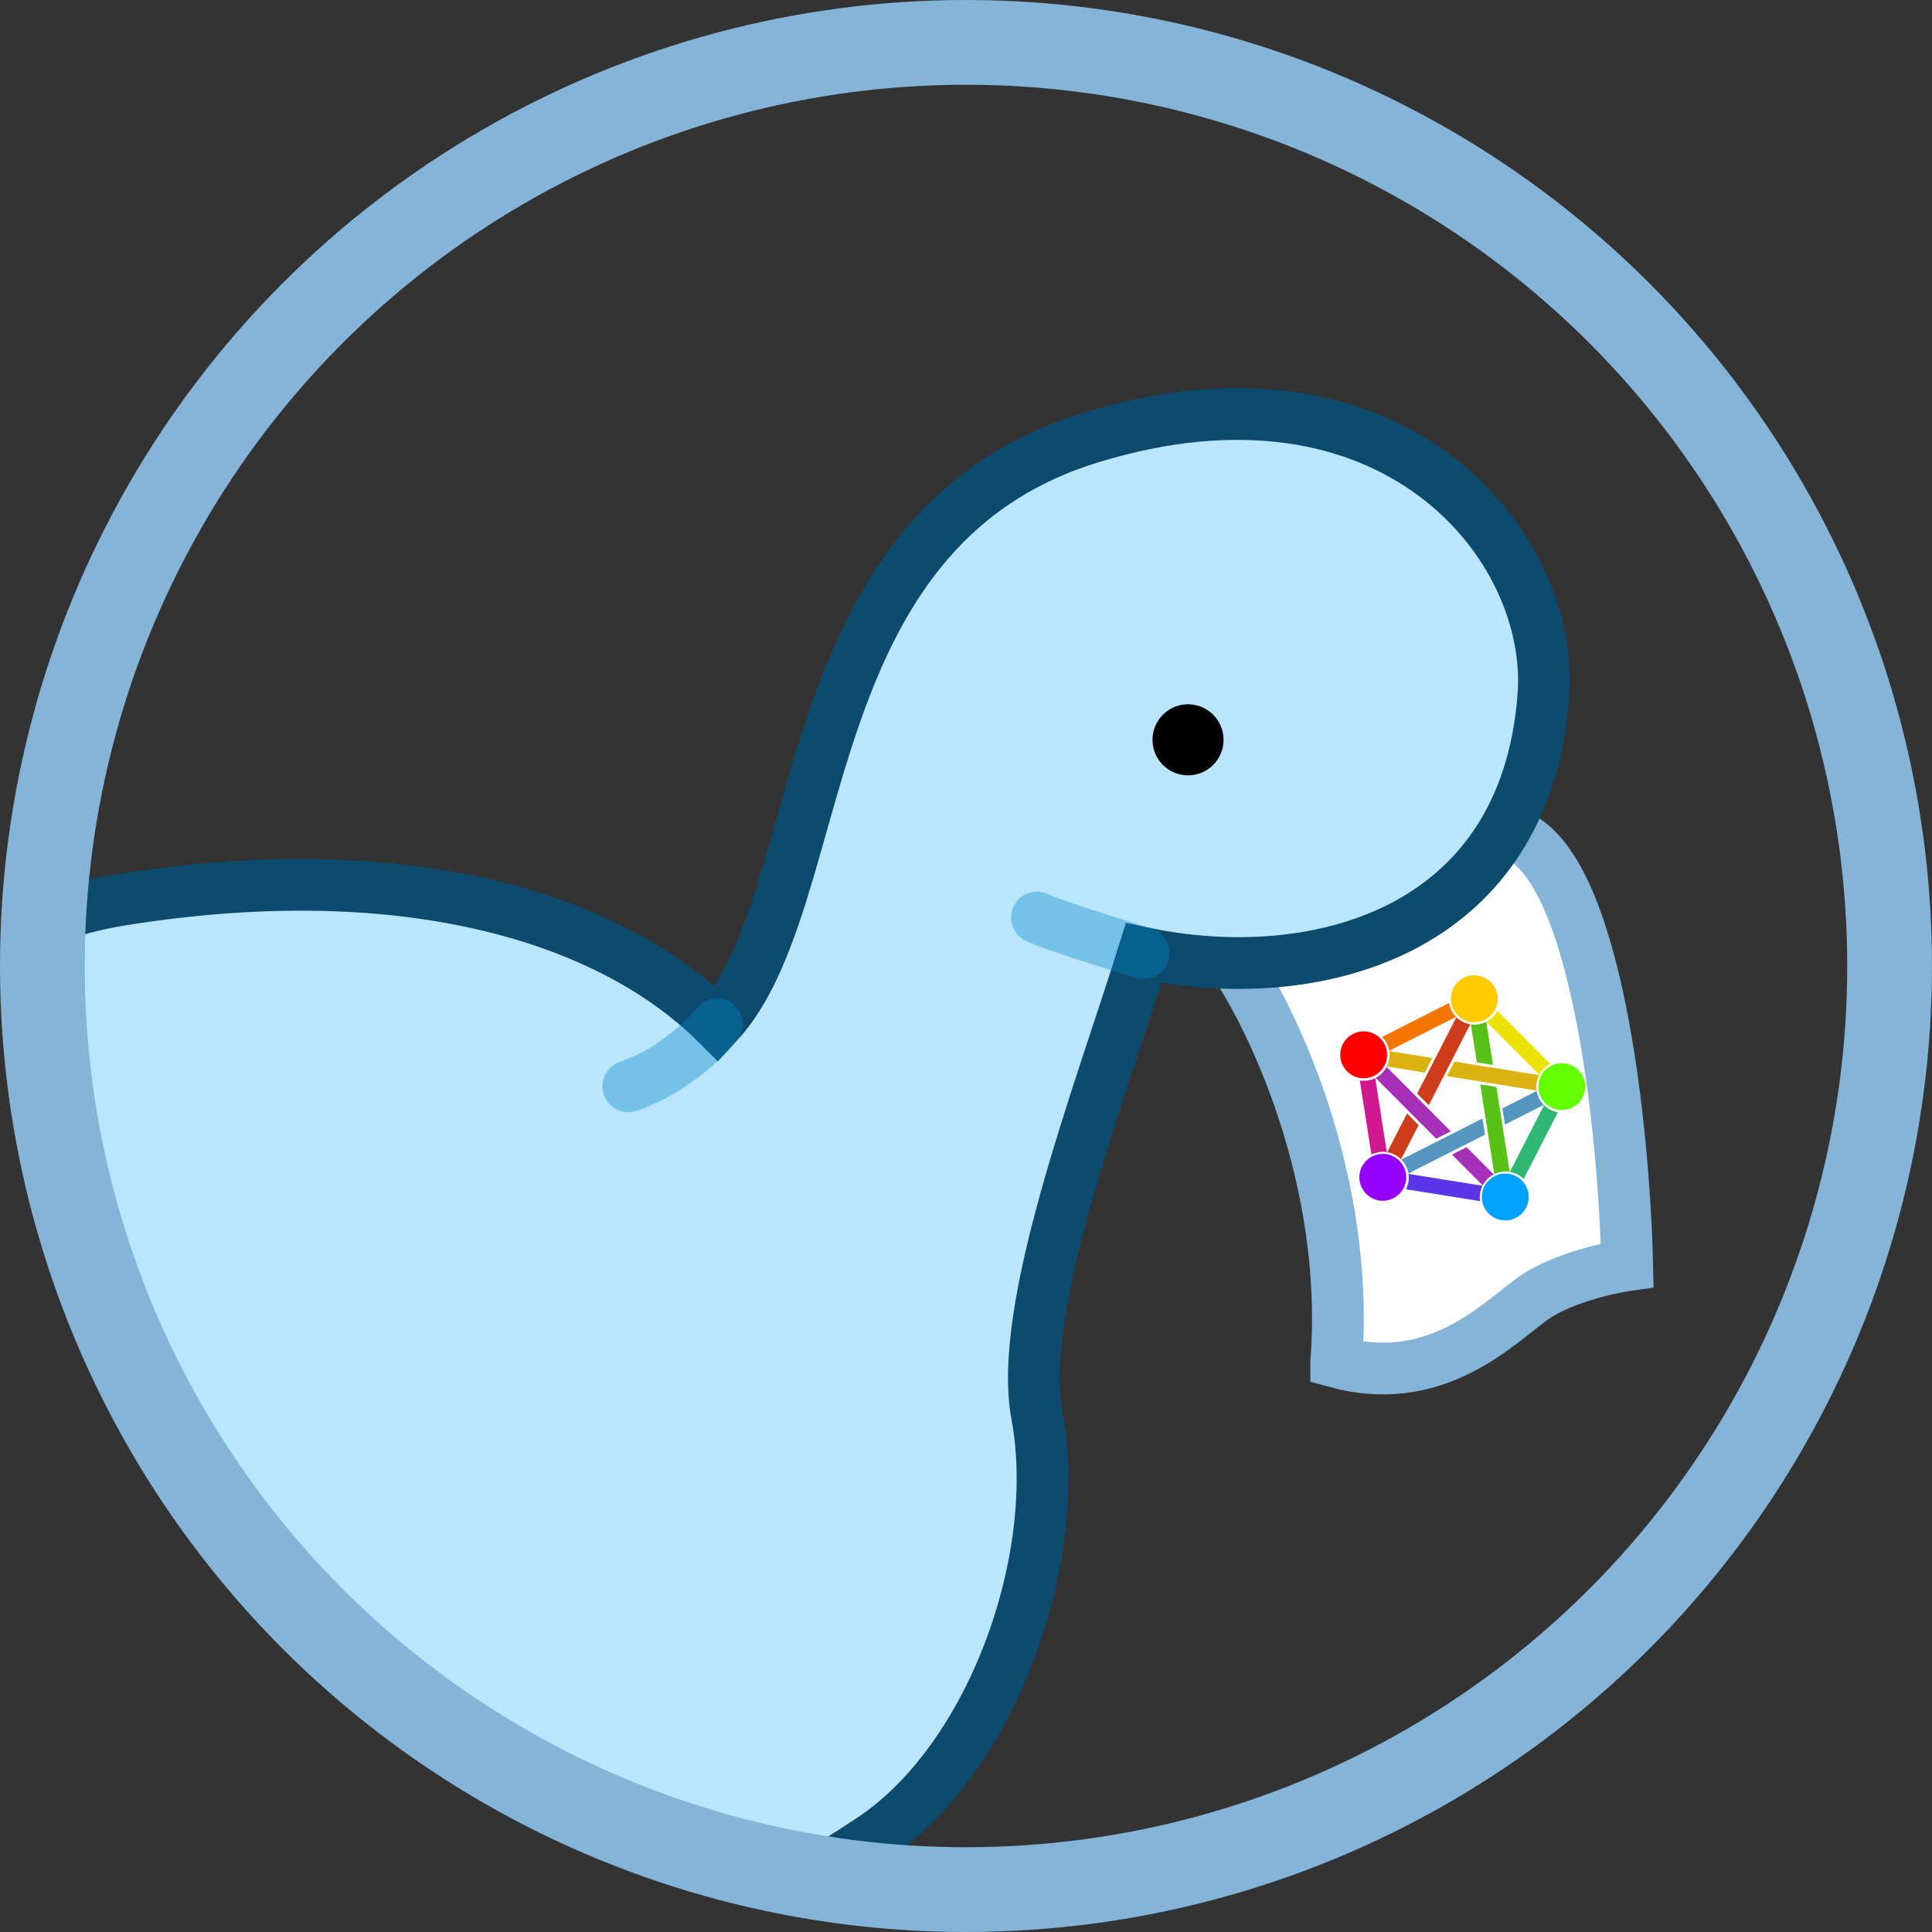 <?xml version="1.0" encoding="UTF-8" standalone="no"?>
<svg
  width="48"
  height="48"
  viewBox="0 0 112 112"
  version="1.1"
  id="svg5"
  xmlns="http://www.w3.org/2000/svg"
  xmlns:svg="http://www.w3.org/2000/svg"
  xmlns:rdf="http://www.w3.org/1999/02/22-rdf-syntax-ns#"
  xmlns:cc="http://creativecommons.org/ns#"
  xmlns:dc="http://purl.org/dc/elements/1.1/"
>
  <rect x="0" y="0" width="112" height="112" fill="#333333" stroke="none"/>
  <defs
    id="defs5"
  >
    <clipPath
      clipPathUnits="userSpaceOnUse"
      id="clipPath8"
    >
      <ellipse
        style="fill: #000000; stroke: #000000; stroke-width: 3.026; stroke-linejoin: miter; stroke-dasharray: none; stroke-dashoffset: 0; stroke-opacity: 1; paint-order: normal"
        id="ellipse8"
        cx="55.926"
        cy="56.073"
        transform="rotate(-0.075)"
        rx="54.487"
        ry="54.487"
      />
    </clipPath>
  </defs>
  <title id="title1">Fedify</title>
  <g
    id="g8"
    clip-path="url(#clipPath8)"
  >
    <g
      id="g5"
    >
      <path
        d="M 77.462,78.959 C 78.28,68.343 73.714,58.883 71.329,55.481 L 87.685,48.335 c 4.907,1.633 6.474,17.354 6.644,25.01 0,0 -3.578,0.51 -5.622,2.042 -2.085,1.562 -5.622,5.104 -11.245,3.573 z"
        fill="#ffffff"
        stroke="#84b5d9"
        stroke-width="3"
        stroke-linecap="round"
        id="path1"
      />
      <path
        d="M 7.062,52.159 C -5.557,54.178 -12.682,66.066 -17.661,73.277 c -0.858,13.392 -0.618,41.102 7.211,44.811 7.829,3.709 26.955,1.545 35.54,0 v 4.121 c 1.374,0.515 5.048,1.648 8.756,2.06 3.708,0.412 6.696,-1.202 7.726,-2.06 v -9.787 c 0.515,-0.343 2.987,-1.957 8.756,-5.666 7.211,-4.635 11.332,-16.482 9.786,-24.723 -1.159,-6.181 3.606,-18.543 6.181,-26.784 9.786,2.06 22.148,-1.03 23.178,-14.937 C 90.121,31.58 80.717,19.987 63.205,25.375 45.693,30.764 48.268,52.159 41.572,59.37 35.391,53.189 23.545,49.522 7.062,52.159 Z"
        fill="#bae6fd"
        stroke="#0c4a6e"
        stroke-width="3"
        stroke-linecap="round"
        id="path3"
      />
      <path
        d="M 66.296,55.249 C 64.579,54.734 60.939,53.601 60.115,53.189"
        stroke="#0284c7"
        stroke-opacity="0.37"
        stroke-width="3"
        stroke-linecap="round"
        id="path4"
        style="opacity: 1; fill: none; stroke-width: 3; stroke-linejoin: miter; stroke-dasharray: none; paint-order: normal"
      />
      <path
        d="m 41.572,59.37 c -0.687,0.859 -2.678,2.781 -5.151,3.606"
        stroke="#0284c7"
        stroke-opacity="0.37"
        stroke-width="3"
        stroke-linecap="round"
        id="path5"
        style="fill: none"
      />
      <circle
        cx="68.871"
        cy="42.888"
        r="2.06"
        fill="#000000"
        id="circle5"
      />
    </g>
    <g
      id="g2"
      transform="matrix(0.082,0,0,0.082,76.995,53.205)"
      style="display: inline"
    >
      <path
        style="color: #000000; font-style: normal; font-variant: normal; font-weight: normal; font-stretch: normal; font-size: medium; line-height: normal; font-family: sans-serif; font-variant-ligatures: normal; font-variant-position: normal; font-variant-caps: normal; font-variant-numeric: normal; font-variant-alternates: normal; font-feature-settings: normal; text-indent: 0; text-align: start; text-decoration: none; text-decoration-line: none; text-decoration-style: solid; text-decoration-color: #000000; letter-spacing: normal; word-spacing: normal; text-transform: none; writing-mode: lr-tb; direction: ltr; text-orientation: mixed; dominant-baseline: auto; baseline-shift: baseline; text-anchor: start; white-space: normal; shape-padding: 0; clip-rule: nonzero; display: inline; overflow: visible; visibility: visible; opacity: 1; isolation: auto; mix-blend-mode: normal; color-interpolation: sRGB; color-interpolation-filters: linearRGB; solid-color: #000000; solid-opacity: 1; vector-effect: none; fill: #a730b8; fill-opacity: 1; fill-rule: nonzero; stroke: none; stroke-width: 41.575; stroke-linecap: butt; stroke-linejoin: miter; stroke-miterlimit: 4; stroke-dasharray: none; stroke-dashoffset: 0; stroke-opacity: 1; color-rendering: auto; image-rendering: auto; shape-rendering: auto; text-rendering: auto; enable-background: accumulate"
        d="m 181.131,275.137 a 68.892,68.892 0 0 1 -29.465,29.328 l 161.758,162.389 38.998,-19.764 z m 213.363,214.188 -38.998,19.764 81.963,82.283 a 68.892,68.892 0 0 1 29.471,-29.332 z"
        id="path9722"
        transform="matrix(0.265,0,0,0.265,-6.679,32.496)"
      />
      <path
        style="color: #000000; font-style: normal; font-variant: normal; font-weight: normal; font-stretch: normal; font-size: medium; line-height: normal; font-family: sans-serif; font-variant-ligatures: normal; font-variant-position: normal; font-variant-caps: normal; font-variant-numeric: normal; font-variant-alternates: normal; font-feature-settings: normal; text-indent: 0; text-align: start; text-decoration: none; text-decoration-line: none; text-decoration-style: solid; text-decoration-color: #000000; letter-spacing: normal; word-spacing: normal; text-transform: none; writing-mode: lr-tb; direction: ltr; text-orientation: mixed; dominant-baseline: auto; baseline-shift: baseline; text-anchor: start; white-space: normal; shape-padding: 0; clip-rule: nonzero; display: inline; overflow: visible; visibility: visible; opacity: 1; isolation: auto; mix-blend-mode: normal; color-interpolation: sRGB; color-interpolation-filters: linearRGB; solid-color: #000000; solid-opacity: 1; vector-effect: none; fill: #5496be; fill-opacity: 1; fill-rule: nonzero; stroke: none; stroke-width: 41.575; stroke-linecap: butt; stroke-linejoin: miter; stroke-miterlimit: 4; stroke-dasharray: none; stroke-dashoffset: 0; stroke-opacity: 1; color-rendering: auto; image-rendering: auto; shape-rendering: auto; text-rendering: auto; enable-background: accumulate"
        d="m 581.646,339.391 -91.576,46.41 6.752,43.189 103.615,-52.514 A 68.892,68.892 0 0 1 581.646,339.391 Z M 436.908,412.742 220.383,522.477 a 68.892,68.892 0 0 1 18.795,37.09 L 443.66,455.934 Z"
        id="path9729"
        transform="matrix(0.265,0,0,0.265,-6.679,32.496)"
      />
      <path
        style="color: #000000; font-style: normal; font-variant: normal; font-weight: normal; font-stretch: normal; font-size: medium; line-height: normal; font-family: sans-serif; font-variant-ligatures: normal; font-variant-position: normal; font-variant-caps: normal; font-variant-numeric: normal; font-variant-alternates: normal; font-feature-settings: normal; text-indent: 0; text-align: start; text-decoration: none; text-decoration-line: none; text-decoration-style: solid; text-decoration-color: #000000; letter-spacing: normal; word-spacing: normal; text-transform: none; writing-mode: lr-tb; direction: ltr; text-orientation: mixed; dominant-baseline: auto; baseline-shift: baseline; text-anchor: start; white-space: normal; shape-padding: 0; clip-rule: nonzero; display: inline; overflow: visible; visibility: visible; opacity: 1; isolation: auto; mix-blend-mode: normal; color-interpolation: sRGB; color-interpolation-filters: linearRGB; solid-color: #000000; solid-opacity: 1; vector-effect: none; fill: #ce3d1a; fill-opacity: 1; fill-rule: nonzero; stroke: none; stroke-width: 41.575; stroke-linecap: butt; stroke-linejoin: miter; stroke-miterlimit: 4; stroke-dasharray: none; stroke-dashoffset: 0; stroke-opacity: 1; color-rendering: auto; image-rendering: auto; shape-rendering: auto; text-rendering: auto; enable-background: accumulate"
        d="M 367.275,142.438 262.795,346.408 293.643,377.375 404.266,161.418 A 68.892,68.892 0 0 1 367.275,142.438 Z m -131.654,257.021 -52.922,103.314 a 68.892,68.892 0 0 1 36.986,18.979 l 46.781,-91.328 z"
        id="path9713"
        transform="matrix(0.265,0,0,0.265,-6.679,32.496)"
      />
      <path
        style="color: #000000; font-style: normal; font-variant: normal; font-weight: normal; font-stretch: normal; font-size: medium; line-height: normal; font-family: sans-serif; font-variant-ligatures: normal; font-variant-position: normal; font-variant-caps: normal; font-variant-numeric: normal; font-variant-alternates: normal; font-feature-settings: normal; text-indent: 0; text-align: start; text-decoration: none; text-decoration-line: none; text-decoration-style: solid; text-decoration-color: #000000; letter-spacing: normal; word-spacing: normal; text-transform: none; writing-mode: lr-tb; direction: ltr; text-orientation: mixed; dominant-baseline: auto; baseline-shift: baseline; text-anchor: start; white-space: normal; shape-padding: 0; clip-rule: nonzero; display: inline; overflow: visible; visibility: visible; opacity: 1; isolation: auto; mix-blend-mode: normal; color-interpolation: sRGB; color-interpolation-filters: linearRGB; solid-color: #000000; solid-opacity: 1; vector-effect: none; fill: #d0188f; fill-opacity: 1; fill-rule: nonzero; stroke: none; stroke-width: 41.575; stroke-linecap: butt; stroke-linejoin: miter; stroke-miterlimit: 4; stroke-dasharray: none; stroke-dashoffset: 0; stroke-opacity: 1; color-rendering: auto; image-rendering: auto; shape-rendering: auto; text-rendering: auto; enable-background: accumulate"
        d="m 150.768,304.918 a 68.892,68.892 0 0 1 -34.416,7.195 68.892,68.892 0 0 1 -6.65,-0.695 l 30.902,197.662 a 68.892,68.892 0 0 1 34.416,-7.195 68.892,68.892 0 0 1 6.646,0.695 z"
        id="path1015"
        transform="matrix(0.265,0,0,0.265,-6.679,32.496)"
      />
      <path
        style="color: #000000; font-style: normal; font-variant: normal; font-weight: normal; font-stretch: normal; font-size: medium; line-height: normal; font-family: sans-serif; font-variant-ligatures: normal; font-variant-position: normal; font-variant-caps: normal; font-variant-numeric: normal; font-variant-alternates: normal; font-feature-settings: normal; text-indent: 0; text-align: start; text-decoration: none; text-decoration-line: none; text-decoration-style: solid; text-decoration-color: #000000; letter-spacing: normal; word-spacing: normal; text-transform: none; writing-mode: lr-tb; direction: ltr; text-orientation: mixed; dominant-baseline: auto; baseline-shift: baseline; text-anchor: start; white-space: normal; shape-padding: 0; clip-rule: nonzero; display: inline; overflow: visible; visibility: visible; opacity: 1; isolation: auto; mix-blend-mode: normal; color-interpolation: sRGB; color-interpolation-filters: linearRGB; solid-color: #000000; solid-opacity: 1; vector-effect: none; fill: #5b36e9; fill-opacity: 1; fill-rule: nonzero; stroke: none; stroke-width: 41.575; stroke-linecap: butt; stroke-linejoin: miter; stroke-miterlimit: 4; stroke-dasharray: none; stroke-dashoffset: 0; stroke-opacity: 1; color-rendering: auto; image-rendering: auto; shape-rendering: auto; text-rendering: auto; enable-background: accumulate"
        d="m 239.342,560.545 a 68.892,68.892 0 0 1 0.721,13.877 68.892,68.892 0 0 1 -7.268,27.18 l 197.629,31.713 a 68.892,68.892 0 0 1 -0.723,-13.879 68.892,68.892 0 0 1 7.27,-27.178 z"
        id="path1674"
        transform="matrix(0.265,0,0,0.265,-6.679,32.496)"
      />
      <path
        style="color: #000000; font-style: normal; font-variant: normal; font-weight: normal; font-stretch: normal; font-size: medium; line-height: normal; font-family: sans-serif; font-variant-ligatures: normal; font-variant-position: normal; font-variant-caps: normal; font-variant-numeric: normal; font-variant-alternates: normal; font-feature-settings: normal; text-indent: 0; text-align: start; text-decoration: none; text-decoration-line: none; text-decoration-style: solid; text-decoration-color: #000000; letter-spacing: normal; word-spacing: normal; text-transform: none; writing-mode: lr-tb; direction: ltr; text-orientation: mixed; dominant-baseline: auto; baseline-shift: baseline; text-anchor: start; white-space: normal; shape-padding: 0; clip-rule: nonzero; display: inline; overflow: visible; visibility: visible; opacity: 1; isolation: auto; mix-blend-mode: normal; color-interpolation: sRGB; color-interpolation-filters: linearRGB; solid-color: #000000; solid-opacity: 1; vector-effect: none; fill: #30b873; fill-opacity: 1; fill-rule: nonzero; stroke: none; stroke-width: 41.575; stroke-linecap: butt; stroke-linejoin: miter; stroke-miterlimit: 4; stroke-dasharray: none; stroke-dashoffset: 0; stroke-opacity: 1; color-rendering: auto; image-rendering: auto; shape-rendering: auto; text-rendering: auto; enable-background: accumulate"
        d="m 601.133,377.199 -91.219,178.082 a 68.892,68.892 0 0 1 36.994,18.982 L 638.125,396.184 a 68.892,68.892 0 0 1 -36.992,-18.984 z"
        id="path1676"
        transform="matrix(0.265,0,0,0.265,-6.679,32.496)"
      />
      <path
        style="color: #000000; font-style: normal; font-variant: normal; font-weight: normal; font-stretch: normal; font-size: medium; line-height: normal; font-family: sans-serif; font-variant-ligatures: normal; font-variant-position: normal; font-variant-caps: normal; font-variant-numeric: normal; font-variant-alternates: normal; font-feature-settings: normal; text-indent: 0; text-align: start; text-decoration: none; text-decoration-line: none; text-decoration-style: solid; text-decoration-color: #000000; letter-spacing: normal; word-spacing: normal; text-transform: none; writing-mode: lr-tb; direction: ltr; text-orientation: mixed; dominant-baseline: auto; baseline-shift: baseline; text-anchor: start; white-space: normal; shape-padding: 0; clip-rule: nonzero; display: inline; overflow: visible; visibility: visible; opacity: 1; isolation: auto; mix-blend-mode: normal; color-interpolation: sRGB; color-interpolation-filters: linearRGB; solid-color: #000000; solid-opacity: 1; vector-effect: none; fill: #ebe305; fill-opacity: 1; fill-rule: nonzero; stroke: none; stroke-width: 41.575; stroke-linecap: butt; stroke-linejoin: miter; stroke-miterlimit: 4; stroke-dasharray: none; stroke-dashoffset: 0; stroke-opacity: 1; color-rendering: auto; image-rendering: auto; shape-rendering: auto; text-rendering: auto; enable-background: accumulate"
        d="m 476.723,125.33 a 68.892,68.892 0 0 1 -29.471,29.332 l 141.266,141.811 a 68.892,68.892 0 0 1 29.469,-29.332 z"
        id="path1678"
        transform="matrix(0.265,0,0,0.265,-6.679,32.496)"
      />
      <path
        style="color: #000000; font-style: normal; font-variant: normal; font-weight: normal; font-stretch: normal; font-size: medium; line-height: normal; font-family: sans-serif; font-variant-ligatures: normal; font-variant-position: normal; font-variant-caps: normal; font-variant-numeric: normal; font-variant-alternates: normal; font-feature-settings: normal; text-indent: 0; text-align: start; text-decoration: none; text-decoration-line: none; text-decoration-style: solid; text-decoration-color: #000000; letter-spacing: normal; word-spacing: normal; text-transform: none; writing-mode: lr-tb; direction: ltr; text-orientation: mixed; dominant-baseline: auto; baseline-shift: baseline; text-anchor: start; white-space: normal; shape-padding: 0; clip-rule: nonzero; display: inline; overflow: visible; visibility: visible; opacity: 1; isolation: auto; mix-blend-mode: normal; color-interpolation: sRGB; color-interpolation-filters: linearRGB; solid-color: #000000; solid-opacity: 1; vector-effect: none; fill: #f47601; fill-opacity: 1; fill-rule: nonzero; stroke: none; stroke-width: 41.575; stroke-linecap: butt; stroke-linejoin: miter; stroke-miterlimit: 4; stroke-dasharray: none; stroke-dashoffset: 0; stroke-opacity: 1; color-rendering: auto; image-rendering: auto; shape-rendering: auto; text-rendering: auto; enable-background: accumulate"
        d="m 347.787,104.631 -178.576,90.498 a 68.892,68.892 0 0 1 18.793,37.086 l 178.574,-90.502 a 68.892,68.892 0 0 1 -18.791,-37.082 z"
        id="path1680"
        transform="matrix(0.265,0,0,0.265,-6.679,32.496)"
      />
      <path
        style="color: #000000; font-style: normal; font-variant: normal; font-weight: normal; font-stretch: normal; font-size: medium; line-height: normal; font-family: sans-serif; font-variant-ligatures: normal; font-variant-position: normal; font-variant-caps: normal; font-variant-numeric: normal; font-variant-alternates: normal; font-feature-settings: normal; text-indent: 0; text-align: start; text-decoration: none; text-decoration-line: none; text-decoration-style: solid; text-decoration-color: #000000; letter-spacing: normal; word-spacing: normal; text-transform: none; writing-mode: lr-tb; direction: ltr; text-orientation: mixed; dominant-baseline: auto; baseline-shift: baseline; text-anchor: start; white-space: normal; shape-padding: 0; clip-rule: nonzero; display: inline; overflow: visible; visibility: visible; opacity: 1; isolation: auto; mix-blend-mode: normal; color-interpolation: sRGB; color-interpolation-filters: linearRGB; solid-color: #000000; solid-opacity: 1; vector-effect: none; fill: #57c115; fill-opacity: 1; fill-rule: nonzero; stroke: none; stroke-width: 41.575; stroke-linecap: butt; stroke-linejoin: miter; stroke-miterlimit: 4; stroke-dasharray: none; stroke-dashoffset: 0; stroke-opacity: 1; color-rendering: auto; image-rendering: auto; shape-rendering: auto; text-rendering: auto; enable-background: accumulate"
        d="m 446.926,154.826 a 68.892,68.892 0 0 1 -34.982,7.482 68.892,68.892 0 0 1 -6.029,-0.633 l 15.818,101.291 43.162,6.926 z m -16,167.027 37.4,239.482 a 68.892,68.892 0 0 1 33.914,-6.943 68.892,68.892 0 0 1 7.207,0.791 L 474.09,328.777 Z"
        id="path9758"
        transform="matrix(0.265,0,0,0.265,-6.679,32.496)"
      />
      <path
        style="color: #000000; font-style: normal; font-variant: normal; font-weight: normal; font-stretch: normal; font-size: medium; line-height: normal; font-family: sans-serif; font-variant-ligatures: normal; font-variant-position: normal; font-variant-caps: normal; font-variant-numeric: normal; font-variant-alternates: normal; font-feature-settings: normal; text-indent: 0; text-align: start; text-decoration: none; text-decoration-line: none; text-decoration-style: solid; text-decoration-color: #000000; letter-spacing: normal; word-spacing: normal; text-transform: none; writing-mode: lr-tb; direction: ltr; text-orientation: mixed; dominant-baseline: auto; baseline-shift: baseline; text-anchor: start; white-space: normal; shape-padding: 0; clip-rule: nonzero; display: inline; overflow: visible; visibility: visible; opacity: 1; isolation: auto; mix-blend-mode: normal; color-interpolation: sRGB; color-interpolation-filters: linearRGB; solid-color: #000000; solid-opacity: 1; vector-effect: none; fill: #dbb210; fill-opacity: 1; fill-rule: nonzero; stroke: none; stroke-width: 41.575; stroke-linecap: butt; stroke-linejoin: miter; stroke-miterlimit: 4; stroke-dasharray: none; stroke-dashoffset: 0; stroke-opacity: 1; color-rendering: auto; image-rendering: auto; shape-rendering: auto; text-rendering: auto; enable-background: accumulate"
        d="m 188.131,232.975 a 68.892,68.892 0 0 1 0.758,14.096 68.892,68.892 0 0 1 -7.16,26.982 l 101.369,16.281 19.924,-38.908 z m 173.736,27.9 -19.926,38.912 239.514,38.467 a 68.892,68.892 0 0 1 -0.695,-13.719 68.892,68.892 0 0 1 7.35,-27.324 z"
        id="path9760"
        transform="matrix(0.265,0,0,0.265,-6.679,32.496)"
      />
      <circle
        style="fill: #ffca00; fill-opacity: 0.996; stroke: none; stroke-width: 0.265; stroke-opacity: 0.961"
        id="path817"
        cx="106.266"
        cy="51.536"
        r="16.571"
        transform="rotate(3.118)"
      />
      <circle
        id="path819"
        style="fill: #64ff00; fill-opacity: 0.996; stroke: none; stroke-width: 0.265; stroke-opacity: 0.961"
        cx="171.428"
        cy="110.193"
        r="16.571"
        transform="rotate(3.118)"
      />
      <circle
        id="path823"
        style="fill: #00a3ff; fill-opacity: 0.996; stroke: none; stroke-width: 0.265; stroke-opacity: 0.961"
        cx="135.764"
        cy="190.277"
        r="16.571"
        transform="rotate(3.118)"
      />
      <circle
        style="fill: #9500ff; fill-opacity: 0.996; stroke: none; stroke-width: 0.265; stroke-opacity: 0.961"
        id="path825"
        cx="48.559"
        cy="181.114"
        r="16.571"
        transform="rotate(3.118)"
      />
      <circle
        id="path827"
        style="fill: #ff0000; fill-opacity: 0.996; stroke: none; stroke-width: 0.265; stroke-opacity: 0.961"
        cx="30.329"
        cy="95.367"
        r="16.571"
        transform="rotate(3.118)"
      />
    </g>
  </g>
  <circle
    style="opacity: 1; fill: none; stroke: #84b5d9; stroke-width: 4.913; stroke-linejoin: miter; stroke-dasharray: none; stroke-dashoffset: 0; stroke-opacity: 1; paint-order: normal"
    id="path8"
    cx="55.926"
    cy="56.073"
    transform="rotate(-0.075)"
    r="53.543"
  />
</svg>